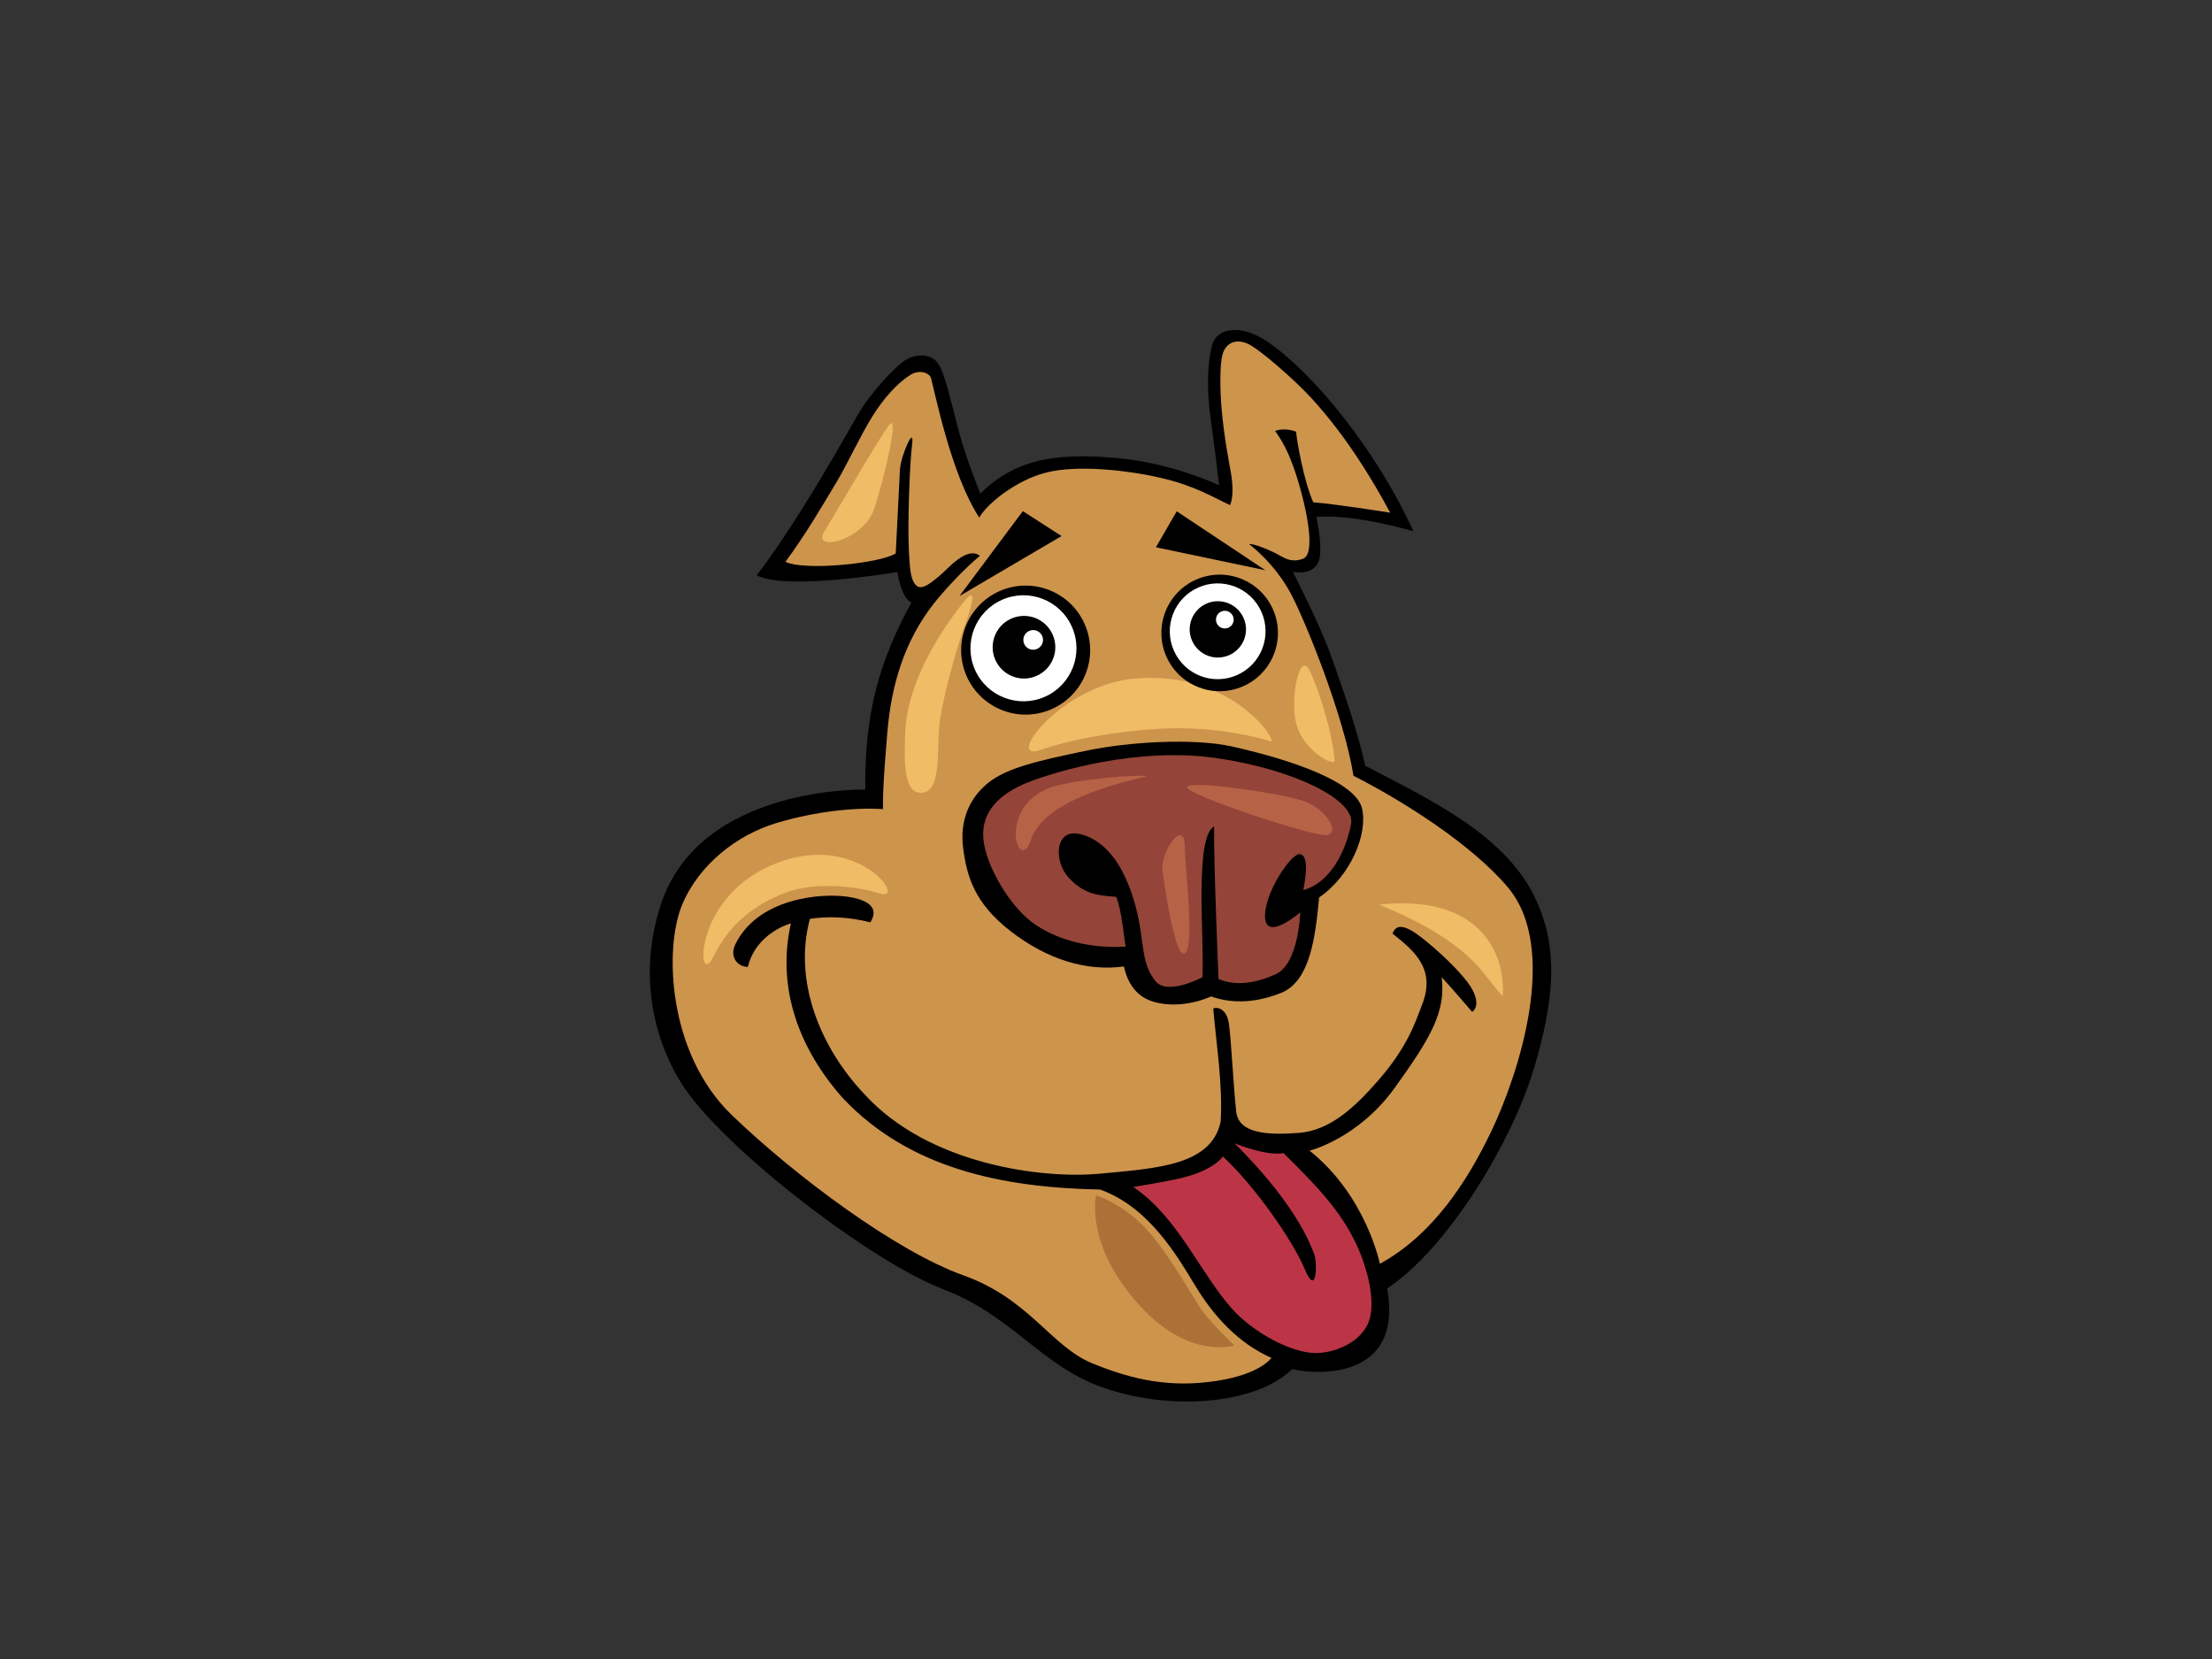 <?xml version="1.0" encoding="utf-8"?>
<!-- Generator: Adobe Illustrator 17.0.0, SVG Export Plug-In . SVG Version: 6.00 Build 0)  -->
<!DOCTYPE svg PUBLIC "-//W3C//DTD SVG 1.1//EN" "http://www.w3.org/Graphics/SVG/1.1/DTD/svg11.dtd">
<svg version="1.1" id="Layer_1" xmlns="http://www.w3.org/2000/svg" xmlns:xlink="http://www.w3.org/1999/xlink" x="0px" y="0px"
	 width="800px" height="600px" viewBox="0 0 800 600" enable-background="new 0 0 800 600" xml:space="preserve">
<rect x="0" y="0" width="800" height="600" fill="#333333" stroke="none"/>
<g>
	<g>
		<path d="M398.118,501.546c-21.69-7.853-32.262-25.845-56.892-35.234c-24.63-9.389-73.091-45.977-91.568-69.887
			c-9.812-12.701-20.596-38.615-10.724-69.08c14.054-43.381,73.996-41.779,73.996-41.779c-0.276-29.09,5.718-47.531,16.708-67.655
			c-3.786-1.677-5.095-11.043-5.095-11.043s-40.244,6.898-50.856,1.198c13.732-18.022,27.889-42.909,36.473-57.925
			c4.621-8.085,13.587-17.522,17.193-19.827c3.602-2.303,9.613-2.834,12.218,1.596c2.6,4.43,4.805,15.416,7.611,25.518
			c2.803,10.1,7.402,21.088,7.402,21.088c13.417-13.47,29.637-14.709,50.268-12.759c19.564,1.847,36.045,9.746,36.045,9.746
			s-1.401-12.404-3.004-23.745c-1.603-11.342-1.2-20.913,0.531-27.084c1.73-6.171,10.509-7.731,20.497-0.739
			c17.224,12.049,39.455,40.048,52.271,68.224c0,0-20.897-6.326-35.124-5.228c0,0,2.088,9.049,1.242,14.546
			c-0.839,5.497-6.167,5.923-9.702,5.368c4.168,8.386,10.544,20.934,14.546,32.453c4.002,11.517,8.612,24.276,11.609,37.644
			c23.498,12.409,51.595,25.093,62.253,49.545c7.292,16.734,6.436,34.327-1.288,60.071c-7.724,25.743-30.465,64.358-53.043,79.433
			c5.845,31.693-23.119,31.765-34.381,29.156C454.324,507.98,423.003,510.556,398.118,501.546z"/>
		<path fill="#CD944C" d="M348.345,461.212c-24.028-8.58-60.497-35.614-83.666-57.924c-23.169-22.309-24.531-60.146-18.024-75.944
			c6.008-14.589,19.85-25.348,33.897-29.607c14.921-4.522,29.69-5.771,38.79-5.104c-0.198-7.443,1.15-22.47,1.585-27.806
			c1.373-16.802,6.093-33,16.92-46.695c3.259-4.118,10.332-11.975,16.541-17.113c-4.755-3.683-11.814,4.961-14.514,7.165
			c-2.696,2.204-6.316,5.415-8.34,3.688c-2.024-1.725-2.427-5.148-2.781-11.742c-0.609-11.328,0.29-32.83,1.143-39.694
			c0.856-6.866-4.15,4.432-4.426,9.512c-0.28,5.083-1.514,30.185-1.514,30.185c-5.686,3.689-33.072,6.406-39.894,3.052
			c7.204-9.725,13.442-20.421,18.65-29.106c3.475-5.792,8.701-16.973,12.841-23.574c4.147-6.6,8.998-11.973,13.679-14.912
			c3.376-2.118,6.939-0.692,7.462,1.102c1.242,4.278,7.254,35.07,17.486,50.497c2.403-4.605,13.018-13.467,24.23-16.301
			c11.22-2.836,29.244-0.884,41.458,1.95c12.217,2.834,18.792,6.953,24.994,9.854c1.044-2.411,1.246-6.486,0.237-12.158
			c-0.605-3.448-2.427-12.602-3.291-22.721c-0.552-6.523-0.828-16.501,0.552-20.29c1.38-3.789,4.975-5.01,8.948-3.192
			c3.974,1.82,16.612,12.616,23.498,20.216c12.104,13.357,21.336,28.51,27.974,40.871c0,0-19.1-3.079-27.822-3.749
			c-3.404-7.797-5.834-21.52-6.217-25.547c-2.02-0.8-5.109-1.221-7.582-0.263c2.473,3.442,4.822,7.354,7.575,15.736
			c2.753,8.384,7.858,28.51,2.498,30.486c-4.808,1.771-7.37-0.851-10.778-2.445c-2.859-1.34-7.137-3.054-8.74-2.879
			c0,0,9.21,6.735,15.215,18.077c5.269,9.948,19.164,44.271,22.578,65.734c17.822,9.038,42.672,24.745,55.802,40.301
			c18.856,22.343,3.836,67.824-6.029,88.418c-8.793,18.355-21.276,37.388-40.227,47.781c0,0-4.918-24.572-25.423-40.915
			c0,0,17.543-4.322,30.762-22.693c13.003-18.07,18.579-27.509,17.008-40.052c3.715,3.961,11.011,12.543,11.011,12.543
			s3.446-1.794,0.007-8.191c-3.439-6.397-17.723-19.04-22.316-21.414c-4.596-2.376-5.721-0.483-6.489,1.29
			c7.575,6.025,15.788,12.58,10.781,25.516c-2.466,6.369-5.152,15.241-15.933,27.592c-8.673,9.937-17.536,18.112-28.692,18.972
			c-11.156,0.858-21.718,0.324-22.659-7.561s-1.797-25.907-2.657-31.914c-0.856-6.006-4.897-6.111-5.654-5.438
			c1.136,13.415,3.503,27.606,2.654,40.915c-3.411,15.766-22.981,16.816-43.808,18.764c-20.827,1.95-61.945-3.337-85.064-28.823
			c-15.919-16.771-25.741-40.866-19.673-63.337c6.606-1.063,14.217-0.709,21.828,1.24c1.801-2.661,3.142-7.513-8.014-9.229
			c-9.666-1.488-32.605,0.43-40.761,17.162c-2.268,4.66,0.909,8.193,4.511,8.193c3.039-12.465,15.572-15.742,15.572-15.742
			c-5.304,23.478,3.036,45.616,18.958,63.388c23.88,25.156,57.232,32.197,92.859,32.867c17.815,6.373,28.006,24.257,34.52,34.957
			c6.51,10.702,15.353,20.582,27.447,25.932c0,0-3.97,5.888-19.662,8.301c-16.736,2.576-30.182-0.22-45.127-6.33
			C380.097,486.957,372.37,469.793,348.345,461.212z"/>
		<path d="M392.538,271.565c-16.304,3.432-28.317,6.008-35.181,11.584c-6.868,5.576-10.3,13.73-9.012,23.599
			c1.284,9.868,3.861,19.737,17.164,30.035c13.301,10.298,27.457,14.588,40.952,12.75c1.093,4.842,3.669,10.42,10.105,12.566
			c6.436,2.144,14.589,1.286,21.453-1.718c6.008,2.144,14.592,3.004,25.316-1.286c10.725-4.29,12.444-21.027,13.746-34.532
			c11.372-7.715,17.744-23.038,15.491-32.269c-2.254-9.23-24.032-17.189-47.063-22.327
			C432.114,266.978,408.846,268.131,392.538,271.565z"/>
		<path fill="#944438" d="M371.715,282.976c-10.07,4.035-16.934,10.47-16.078,20.338c0.86,9.87,9.893,25.29,19.107,31.31
			c9.21,6.019,20.632,8.409,32.382,7.736c-0.842-4.322-1.288-12.442-3.432-18.02c-6.436-0.43-11.584-0.858-17.161-6.865
			c-5.58-6.008-5.212-18.323,4.511-15.719c15.625,4.186,20.232,26.97,21.375,34.215c1.143,7.246,1.115,13.387,5.435,18.833
			c4.317,5.445,17.04-1.373,17.04-1.373c0.605-15.951-2.866-50.462,4.204-54.58c-0.223,12.186,1.596,55.226,1.596,55.226
			c5.69,2.347,12.225,2.012,20.635-1.709c8.411-3.722,8.931-22.438,8.931-22.438s-12.112,10.567-12.734,2.059
			c-0.626-8.509,9.525-23.721,12.671-23.096c3.149,0.623,2.151,7.855,1.146,12.994c10.236-2.684,15.597-15.1,17.111-23.149
			c3.032-9.057-20.558-20.59-48.719-24.6C411.574,270.127,381.782,278.941,371.715,282.976z"/>
		<path fill="#BB3546" d="M446.511,413.506c14.68,14.67,24.545,28.398,28.84,40.225c1.143,3.144,0.853,15.634-3.436,5.336
			c-4.292-10.298-18.02-30.035-29.612-40.775c-3.206,3.895-9.214,6.379-15.222,7.795c-6.004,1.419-17.221,3.19-17.221,3.19
			c16.202,11.013,23.841,30.543,35.549,43.882c7.197,8.195,21.127,16.191,30.539,16.191c6.022,0,15.119-3.142,18.629-10.275
			c3.51-7.135,0.067-20.289-4.026-29.058c-5.842-12.513-15.211-21.955-26.357-32.998
			C458.06,418.258,446.511,413.506,446.511,413.506z"/>
		<path fill="#F0BC65" d="M317.88,323.055c-5.148-1.783-21.923-4.9-34.325,0c-18.449,7.294-23.402,19.176-26.173,24.027
			c-5.148,9.012-6.645-21.387,21.024-33.895C309.728,299.026,329.033,326.915,317.88,323.055z"/>
		<path fill="#F0BC65" d="M533.62,334.988c-9.005-7.829-22.404-9.246-34.845-7.799c11.814,4.787,28.427,12.803,37.63,24.511
			c4.826,6.146,7.031,8.627,7.031,8.627S545.452,345.271,533.62,334.988z"/>
		<path fill="#F0BC65" d="M347.86,218.514c-10.512,13.491-20.14,30.854-20.511,47.185c-0.17,7.473-1.125,21.829,6.249,21.016
			c7.37-0.816,4.915-16.78,6.337-26.141c1.833-12.064,7.041-28.899,8.446-32.797C349.781,223.878,355.35,208.895,347.86,218.514z"/>
		<path fill="#F0BC65" d="M321.312,154.002c-4.288,6.006-18.445,30.463-23.169,38.187c-4.72,7.723,14.157,3.434,18.02-8.152
			C320.028,172.451,325.604,147.996,321.312,154.002z"/>
		<path fill="#F0BC65" d="M473.544,242.307c3.521,6.946,8.669,24.108,9.097,32.69c0.131,2.571-11.156-3.432-13.729-12.872
			C466.34,252.687,470.023,235.362,473.544,242.307z"/>
		<path fill="#B66247" d="M413.991,281.005c4.798-1.09-17.968-0.214-31.321,3.002c-23.169,5.578-14.398,33.637-9.773,19.608
			C377.522,289.586,404.55,283.15,413.991,281.005z"/>
		<path fill="#B66247" d="M478.95,302.027c6.266,0.432,1.624-9.008-7.211-12.227c-8.835-3.218-49.165-8.795-41.444-4.074
			C438.019,290.444,472.684,301.596,478.95,302.027z"/>
		<path fill="#B66247" d="M428.664,344.691c3.351-3.188,0.106-29.343-0.205-39.006c-0.308-9.663-8.885,2.351-8.029,9.215
			C421.283,321.767,425.317,347.881,428.664,344.691z"/>
	</g>
	<path fill="#AC7136" d="M396.412,432.336c0,0,9.511,2.864,18.014,11.998c8.503,9.134,17.203,25.434,20.643,30.09
		c3.443,4.655,11.337,12.177,11.337,12.177s-16.014,5.249-33.801-13.969C392.11,450.486,396.412,432.336,396.412,432.336z"/>
	<path fill="#F0BC65" d="M376.662,271.137c9.815-3.572,29.608-7.294,46.769-7.724c17.161-0.428,32.609,3.434,36.041,4.72
		c3.432,1.286-12.872-25.745-48.913-22.741C383.498,247.646,362.505,276.285,376.662,271.137z"/>
	<g>
		<path d="M349.597,244.549c5.216,11.783,18.994,17.118,30.783,11.899c11.79-5.208,17.111-18.978,11.889-30.767
			c-5.198-11.77-18.976-17.102-30.765-11.901C349.735,218.99,344.403,232.764,349.597,244.549z"/>
		<path fill="#FFFFFF" d="M352.601,242.219c4.296,9.674,15.604,14.054,25.299,9.775c9.691-4.283,14.065-15.609,9.776-25.283
			c-4.271-9.686-15.604-14.063-25.278-9.783C352.721,221.208,348.341,232.533,352.601,242.219z"/>
	</g>
	<g>
		<path d="M359.975,238.656c2.537,5.714,9.221,8.318,14.942,5.774c5.715-2.523,8.315-9.208,5.782-14.935
			c-2.53-5.712-9.213-8.309-14.935-5.772C360.039,226.254,357.442,232.931,359.975,238.656z"/>
		<path fill="#FFFFFF" d="M370.413,232.881c0.778,1.796,2.884,2.599,4.684,1.806c1.808-0.791,2.615-2.9,1.819-4.69
			c-0.789-1.803-2.898-2.617-4.692-1.822C370.424,228.97,369.606,231.078,370.413,232.881z"/>
	</g>
	<g>
		<path d="M421.824,237.43c4.717,10.65,17.161,15.461,27.797,10.751c10.657-4.701,15.466-17.149,10.763-27.79
			c-4.713-10.646-17.157-15.466-27.801-10.762C421.934,214.335,417.133,226.781,421.824,237.43z"/>
		<path fill="#FFFFFF" d="M424.552,235.312c3.857,8.756,14.09,12.715,22.84,8.84c8.746-3.869,12.702-14.095,8.835-22.838
			c-3.864-8.75-14.096-12.711-22.84-8.842C424.638,216.343,420.678,226.571,424.552,235.312z"/>
	</g>
	<g>
		<path d="M431.134,231.735c2.279,5.15,8.287,7.476,13.432,5.2c5.141-2.274,7.473-8.29,5.187-13.424
			c-2.261-5.146-8.269-7.475-13.421-5.201C431.197,220.584,428.866,226.597,431.134,231.735z"/>
		<path fill="#FFFFFF" d="M440.043,225.392c0.711,1.612,2.608,2.342,4.228,1.633c1.607-0.717,2.357-2.609,1.631-4.226
			c-0.715-1.61-2.608-2.348-4.217-1.629C440.061,221.889,439.329,223.768,440.043,225.392z"/>
	</g>
	<polygon points="457.639,206.231 418.053,197.93 425.575,184.923 	"/>
	<polygon points="383.929,193.866 369.914,184.861 347.018,215.558 	"/>
</g>
</svg>
